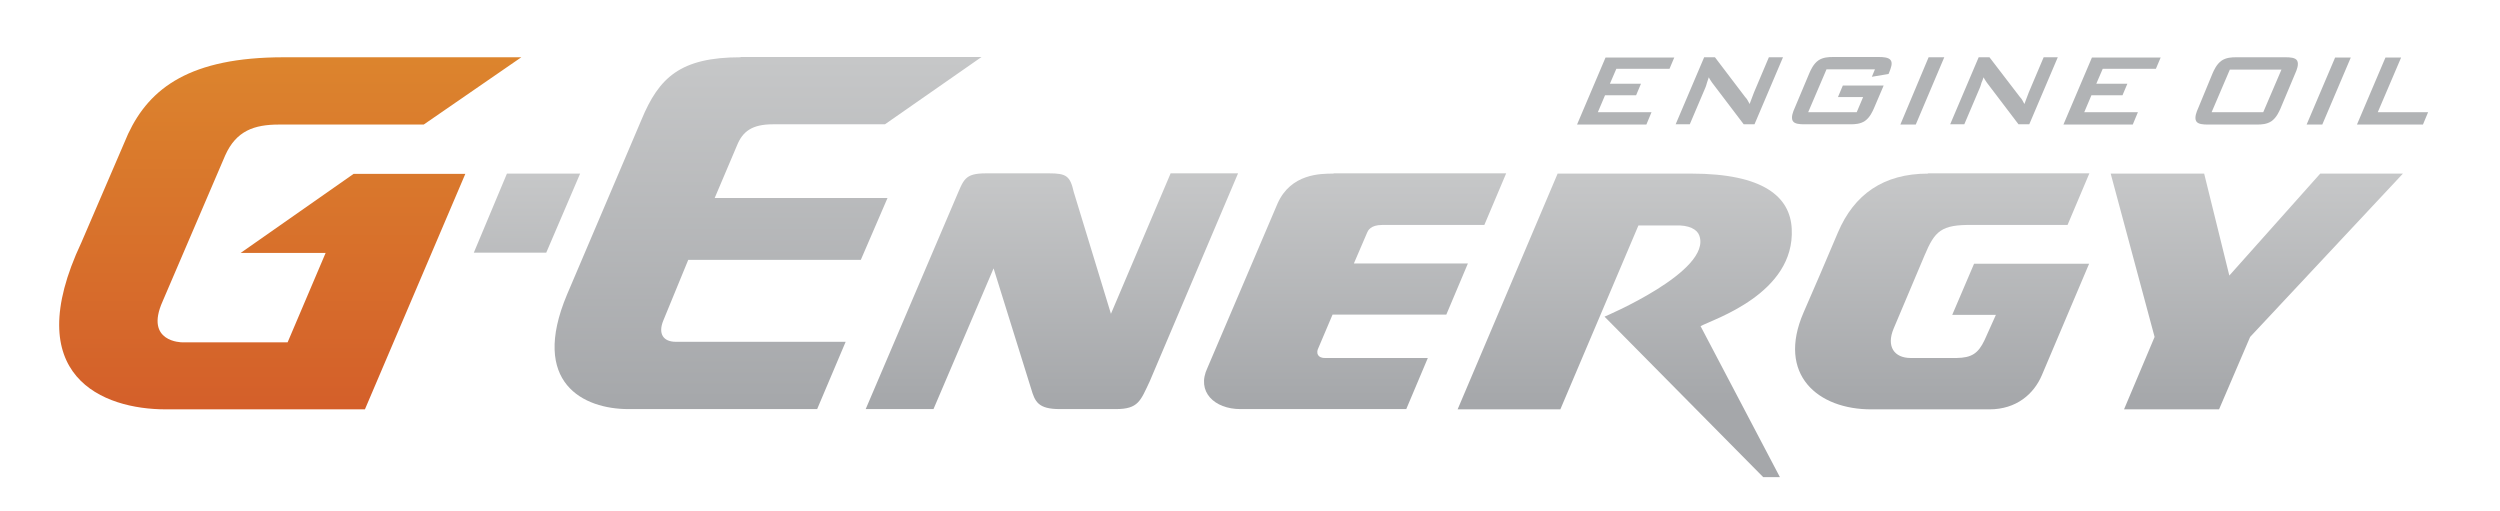 <?xml version="1.0" encoding="utf-8"?>
<!-- Generator: Adobe Illustrator 19.0.0, SVG Export Plug-In . SVG Version: 6.00 Build 0)  -->
<svg version="1.1" id="Layer_1" xmlns="http://www.w3.org/2000/svg" xmlns:xlink="http://www.w3.org/1999/xlink" x="0px" y="0px"
	 viewBox="0 0 973.5 198.9" style="enable-background:new 0 0 973.5 198.9;" xml:space="preserve">
<style type="text/css">
	.st0{fill:url(#SVGID_1_);}
	.st1{fill:url(#SVGID_2_);}
	.st2{fill:url(#SVGID_3_);}
	.st3{fill:url(#SVGID_4_);}
	.st4{fill:url(#SVGID_5_);}
	.st5{fill:url(#SVGID_6_);}
	.st6{fill:url(#SVGID_7_);}
	.st7{fill:url(#SVGID_8_);}
	.st8{fill:#B1B3B5;}
</style>
<g>
	
		<linearGradient id="SVGID_1_" gradientUnits="userSpaceOnUse" x1="2157.928" y1="-4422.779" x2="2157.928" y2="-4334.445" gradientTransform="matrix(1 0 0 1 -1279.148 4491.567)">
		<stop  offset="0" style="stop-color:#C6C7C8"/>
		<stop  offset="1" style="stop-color:#A5A7AA"/>
	</linearGradient>
	<polygon class="st0" points="903.5,67.6 868.1,107.3 858.3,67.6 821.9,67.6 839,131.2 827.1,159.4 864.1,159.4 876.2,131.2 
		935.7,67.6 	"/>
	
		<linearGradient id="SVGID_2_" gradientUnits="userSpaceOnUse" x1="1688.837" y1="-4422.779" x2="1688.837" y2="-4334.445" gradientTransform="matrix(1 0 0 1 -1279.148 4491.567)">
		<stop  offset="0" style="stop-color:#C6C7C8"/>
		<stop  offset="1" style="stop-color:#A5A7AA"/>
	</linearGradient>
	<path class="st1" d="M455.8,67.6l-23.2,54.6l-14.5-47.5c-1.4-6.2-2.9-7.2-9.6-7.2h-24.5c-8.6,0-8.7,2.5-11.9,9.8l-35,82h26.4
		l23.4-54.8l14.6,46.8c1.5,5.1,2.7,8,11.2,8c8,0,13,0,21.8,0c8.8,0,9.6-3.2,13.2-10.8l34.4-81H455.8z"/>
	
		<linearGradient id="SVGID_3_" gradientUnits="userSpaceOnUse" x1="2035.412" y1="-4422.779" x2="2035.412" y2="-4334.444" gradientTransform="matrix(1 0 0 1 -1279.148 4491.567)">
		<stop  offset="0" style="stop-color:#C6C7C8"/>
		<stop  offset="1" style="stop-color:#A5A7AA"/>
	</linearGradient>
	<path class="st2" d="M750.8,67.6c-17.4,0-28.8,8.1-35.1,22.9c-5.6,13.2-8.5,20-13.4,31.2c-10.5,24.2,5.6,37.8,26.5,37.7h45.9
		c10.5,0,17.3-6,20.4-13.3l18.4-43.4l-44.8,0l-8.5,19.9h17l-4.4,9.8c-2.5,5.3-5.1,6.9-10.9,7H744c-6.3,0-9.6-4.4-6.6-11.5
		c3.6-8.5,8-18.9,12-28.4c4-9.5,6.4-12.1,18.7-11.9h37l8.5-20.1H750.8z"/>
	
		<linearGradient id="SVGID_4_" gradientUnits="userSpaceOnUse" x1="1806.847" y1="-4422.779" x2="1806.847" y2="-4334.445" gradientTransform="matrix(1 0 0 1 -1279.148 4491.567)">
		<stop  offset="0" style="stop-color:#C6C7C8"/>
		<stop  offset="1" style="stop-color:#A5A7AA"/>
	</linearGradient>
	<path class="st3" d="M519.3,67.6c-5.1,0-16.6,0-21.8,11.6l-27.3,64c-4.5,9.4,2.8,16.1,12.8,16.1h64.6l8.4-19.9h-40.1
		c-1.6,0-2.3-0.6-2.6-1.1c-0.6-0.9-0.3-2,0-2.6l5.6-13.2h44.3l8.4-19.9l-44.4,0l5.2-12.1c0.3-0.7,1.3-2.9,5.8-2.9H578l8.5-20.1
		H519.3z"/>
	
		<linearGradient id="SVGID_5_" gradientUnits="userSpaceOnUse" x1="1911.809" y1="-4422.779" x2="1911.809" y2="-4334.446" gradientTransform="matrix(1 0 0 1 -1279.148 4491.567)">
		<stop  offset="0" style="stop-color:#C6C7C8"/>
		<stop  offset="1" style="stop-color:#A5A7AA"/>
	</linearGradient>
	<path class="st4" d="M606.5,67.7l-38.9,91.7l40,0L638,87.8l14.1,0c5.7-0.3,8.8,1.6,9.6,3.9c5.1,13.9-36.9,31.6-36.9,31.6l61.8,62.5
		h6.5L662.2,127c5-2.7,36.8-12.7,35.5-37.9c-0.6-12.4-10.9-21.5-39.1-21.5H606.5z"/>
	
		<linearGradient id="SVGID_6_" gradientUnits="userSpaceOnUse" x1="1578.344" y1="-4468.549" x2="1578.344" y2="-4331.793" gradientTransform="matrix(1 0 0 1 -1279.148 4491.567)">
		<stop  offset="0" style="stop-color:#C6C7C8"/>
		<stop  offset="1" style="stop-color:#A5A7AA"/>
	</linearGradient>
	<path class="st5" d="M288.4,22.3c-23.5,0-31.8,7.9-38.6,24.3l-29,68.1c-14.5,34.5,6.5,44.6,23.9,44.6l73.5,0l11.1-26.2h-66.1
		c-5,0-7-3.2-4.9-8.3l9.7-23.6h67.2l10.4-24.1h-67.3l8.7-20.5c2.2-5.4,5.8-8.2,14-8.2h43.6l37.6-26.2H288.4z"/>
	
		<linearGradient id="SVGID_7_" gradientUnits="userSpaceOnUse" x1="1484.33" y1="-4422.776" x2="1484.33" y2="-4332.77" gradientTransform="matrix(1 0 0 1 -1279.148 4491.567)">
		<stop  offset="0" style="stop-color:#C6C7C8"/>
		<stop  offset="1" style="stop-color:#A5A7AA"/>
	</linearGradient>
	<polygon class="st6" points="197.4,67.6 184.5,98.4 212.7,98.4 225.9,67.6 	"/>
</g>
<linearGradient id="SVGID_8_" gradientUnits="userSpaceOnUse" x1="1392.141" y1="-4468.145" x2="1392.141" y2="-4331.973" gradientTransform="matrix(1 0 0 1 -1279.148 4491.567)">
	<stop  offset="0" style="stop-color:#DC842D"/>
	<stop  offset="1" style="stop-color:#D45F2A"/>
</linearGradient>
<path class="st7" d="M110.5,22.3c-36.4,0-52.2,11.9-60.6,29.8L31.7,94.4c-24.6,52.3,8.6,65,32.8,65h77.6l39.1-91.7h-43.5l-44,30.8
	h33.1l-14.8,34.8H70.9c0,0-14.7,0-7.6-15.9l24.4-56.9c4.3-9.6,11.3-12,21-12h56.3l38-26.2H110.5z"/>
<g>
	<path class="st8" d="M652,22.3l-1.9,4.5h-20.7l-2.5,5.8h12.1l-1.9,4.5h-12.1l-2.8,6.6h20.9l-2,4.8h-27l11.1-26.1H652z"/>
	<path class="st8" d="M679.5,37.7c0.6,0.7,0.6,0.5,1.8,2.8l1.7-4.5l5.8-13.7h5.5l-11.1,26.1H679l-12.3-16.2
		c-0.1-0.2-0.8-1.1-1.3-2.1c-0.2,0.7-0.5,1.4-0.7,2.1c-0.1,0.2-0.1,0.5-0.2,0.7c-0.2,0.7-0.3,0.9-0.5,1.4l-6,14.1h-5.5l11.1-26.1
		h4.2L679.5,37.7z"/>
	<path class="st8" d="M711.2,27.1l-7.1,16.6H723l2.5-5.9h-9.8l1.9-4.5h15.9l-3.8,8.9c-0.5,1.1-1.5,3.5-3.5,4.9
		c-1.8,1.2-3.9,1.3-5.6,1.3h-18c-1.7,0-3.8-0.1-4.5-1.3c-0.8-1.4,0.2-3.8,0.7-4.9l5.8-13.8c0.5-1.1,1.5-3.5,3.5-4.9
		c1.8-1.2,3.9-1.3,5.6-1.3h18c1.5,0,3.7,0.1,4.5,1.2c0.9,1.2,0.1,3.1-0.5,4.7l-0.3,0.7l-6.5,1.1l1.2-2.9H711.2z"/>
	<path class="st8" d="M746,48.5H740L751,22.3h6.1L746,48.5z"/>
	<path class="st8" d="M786.5,37.7c0.6,0.7,0.6,0.5,1.8,2.8l1.7-4.5l5.8-13.7h5.5l-11.1,26.1H786l-12.3-16.2
		c-0.1-0.2-0.8-1.1-1.3-2.1c-0.2,0.7-0.5,1.4-0.8,2.1c-0.1,0.2-0.1,0.5-0.2,0.7c-0.2,0.7-0.3,0.9-0.5,1.4l-6,14.1h-5.5l11.1-26.1
		h4.2L786.5,37.7z"/>
	<path class="st8" d="M841.4,22.3l-1.9,4.5h-20.7l-2.5,5.8h12.1l-1.9,4.5h-12.1l-2.8,6.6h20.9l-2,4.8h-27l11.1-26.1H841.4z"/>
	<path class="st8" d="M861.6,28.5c0.5-1.1,1.5-3.5,3.5-4.9c1.8-1.2,3.9-1.3,5.6-1.3H890c1.7,0,3.8,0.1,4.5,1.3
		c0.8,1.4-0.2,3.8-0.7,4.9L888,42.3c-0.5,1.1-1.5,3.5-3.5,4.9c-1.8,1.2-3.9,1.3-5.6,1.3h-19.2c-1.7,0-3.8-0.1-4.5-1.3
		c-0.8-1.4,0.2-3.8,0.7-4.9L861.6,28.5z M881.3,43.7l7.1-16.6h-20.1l-7.1,16.6H881.3z"/>
	<path class="st8" d="M904.3,48.5h-6.1l11.1-26.1h6.1L904.3,48.5z"/>
	<path class="st8" d="M925.9,43.7h19.6l-2,4.8h-25.7l11.1-26.1h6.1L925.9,43.7z"/>
</g>
</svg>
